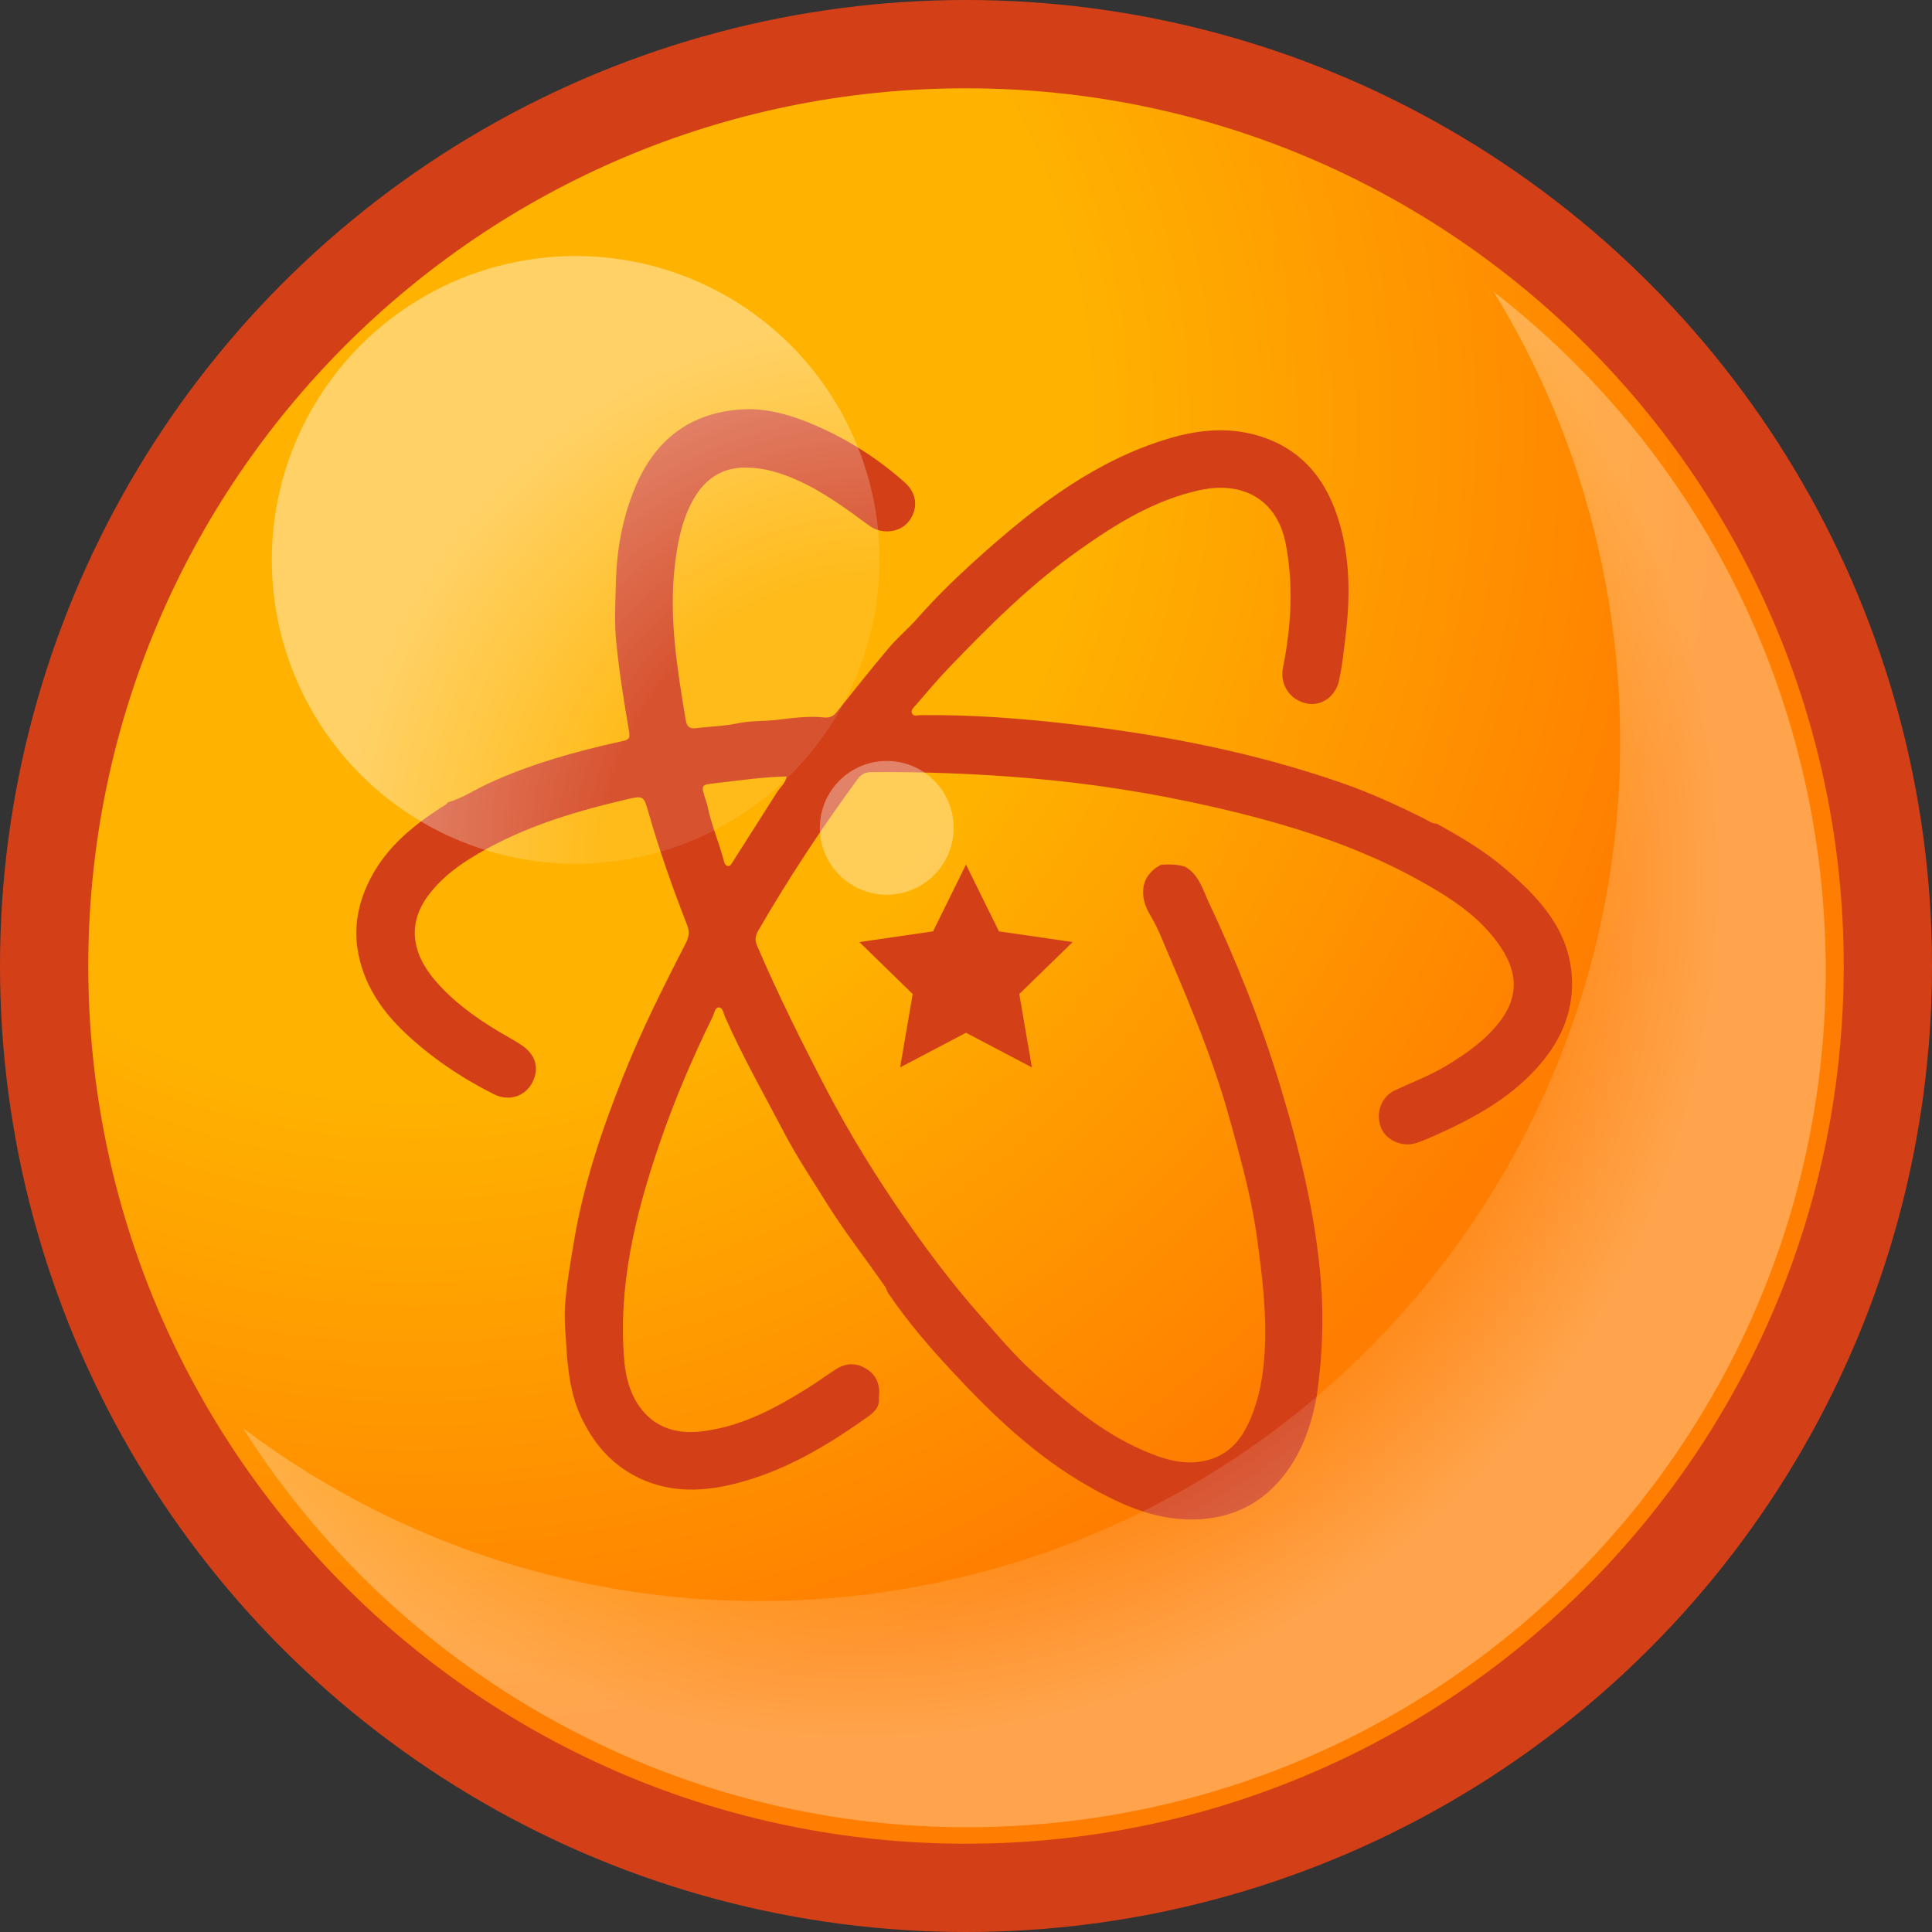 <?xml version="1.0" encoding="utf-8"?>
<!DOCTYPE svg PUBLIC "-//W3C//DTD SVG 1.0//EN" "http://www.w3.org/TR/2001/REC-SVG-20010904/DTD/svg10.dtd">
<svg version="1.0" id="Layer_1" xmlns="http://www.w3.org/2000/svg" xmlns:xlink="http://www.w3.org/1999/xlink" x="0px" y="0px"
	viewBox="0 0 512 512" enable-background="new 0 0 512 512" xml:space="preserve">
<rect x="0" y="0" width="512" height="512" fill="#333333" stroke="none"/>
<g id="Outer" transform="translate(255.5,-536.5)">
	<g id="Outer_Circle">
		<circle id="circle57" fill="#D34018" cx="0.5" cy="792.5" r="256"/>
	</g>
</g>
<g id="Inner" transform="translate(255.5,-536.5)">
	<g id="Inner_Circle">
		
			<radialGradient id="path66_1_" cx="-858.241" cy="1352.436" r="413.658" gradientTransform="matrix(0.837 0 0 0.837 572.517 -483.264)" gradientUnits="userSpaceOnUse">
			<stop  offset="0.507" style="stop-color:#FFB300"/>
			<stop  offset="1" style="stop-color:#FF7D00"/>
		</radialGradient>
		<path id="path66" fill="url(#path66_1_)" d="M233.1,792.5c0,128.453-104.146,232.603-232.602,232.603
			c-128.456,0-232.598-104.147-232.598-232.603c0-128.457,104.145-232.599,232.599-232.599C128.954,559.9,233.1,664.043,233.1,792.5
			z"/>
	</g>
</g>
<g id="Icon" transform="translate(255.5,-536.5)">
	<g id="Inner_Logo">
		<g id="g72">
			<path id="path70" fill="#D34018" d="M161.063,795.37c-0.771-12.635-8.819-21.071-17.74-28.714
				c-5.482-4.703-11.744-8.389-18.08-11.877c-1.297,0.015-2.271-0.813-3.334-1.345c-7.103-3.546-14.313-6.839-21.82-9.452
				c-23.188-8.063-47.136-12.716-71.439-15.541c-13.31-1.549-26.681-2.574-40.104-2.422c-0.799,0.01-1.914,0.438-2.333-0.417
				c-0.479-0.966,0.515-1.693,1.1-2.37c2.771-3.186,5.471-6.438,8.386-9.484c10.845-11.336,21.963-22.382,34.813-31.498
				c9.762-6.922,19.854-13.179,31.757-15.82c11.946-2.655,20.751,2.76,22.954,14.154c2.124,10.983,1.453,21.925-0.716,32.806
				c-0.861,4.336,1.596,8.415,6.033,9.487c3.896,0.941,7.806-1.595,8.787-5.896c0.899-3.923,1.279-7.933,1.77-11.928
				c1.188-9.849,1.226-19.631-1.409-29.21c-3.19-11.62-9.815-20.391-21.916-23.934c-7.979-2.34-15.946-1.481-23.742,0.865
				c-18.727,5.65-34.001,17.088-48.345,29.798c-6.289,5.57-12.437,11.378-18.012,17.729c-2.411,2.749-5.271,5.114-7.624,7.901
				c-4.761,5.628-9.326,11.416-13.944,17.158c-0.862,1.072-1.926,1.402-3.227,1.267c-4.412-0.468-8.811,0.234-13.146,0.705
				c-3.228,0.349-6.493,0.146-9.729,0.849c-3.617,0.779-7.393,0.821-11.078,1.298c-1.896,0.242-2.468-0.71-2.731-2.323
				c-2.219-13.501-4.468-26.995-2.854-40.767c0.709-6.057,1.822-12.003,4.841-17.398c3.124-5.59,7.656-8.732,14.36-8.586
				c4.635,0.104,8.861,1.416,12.998,3.229c7.018,3.078,13.125,7.604,19.248,12.125c3.356,2.479,8.097,1.917,10.458-0.976
				c2.601-3.173,2.414-7.418-0.896-10.367c-7.104-6.333-15.04-11.419-23.801-15.2c-6.188-2.672-12.646-4.607-19.333-4.226
				c-13.783,0.789-23.185,8.084-28.441,20.778c-3.295,7.947-4.8,16.28-5.04,24.837c-0.146,5.258-0.455,10.563,0.055,15.771
				c0.777,8.025,2.072,16.014,3.422,23.97c0.354,2.08-0.324,2.24-1.974,2.604c-12.141,2.684-24.087,5.979-35.427,11.235
				c-3.554,1.648-6.83,3.896-10.655,4.954c-0.316,0.614-0.92,0.833-1.475,1.188c-8.324,5.319-15.736,11.54-19.902,20.836
				c-2.456,5.484-3.477,11.195-2.477,17.173c1.477,8.817,6.135,15.806,12.519,21.849c7.021,6.644,14.945,11.945,23.53,16.28
				c3.984,2.013,8.265,0.615,10.178-3.006c2.033-3.854,0.97-7.521-2.954-10.093c-0.938-0.615-1.897-1.19-2.879-1.745
				c-7.14-4.041-13.917-8.546-19.417-14.75c-7.013-7.913-7.769-15.95-2.018-23.425c2.833-3.679,6.393-6.61,10.303-9.094
				c12.78-8.108,26.995-12.483,41.571-15.909c4.978-1.169,4.925-1.152,6.287,3.587c2.887,10.063,6.387,19.918,10.177,29.663
				c0.694,1.789,0.488,3.104-0.341,4.718c-5.938,11.563-11.774,23.153-16.591,35.269c-5.604,14.088-10.435,28.366-12.978,43.344
				c-0.979,5.783-2.016,11.588-2.438,17.426c-0.319,4.363,0.29,8.799,0.479,13.197c0.505,5.477,1.209,10.819,3.576,15.967
				c3.133,6.813,7.563,12.271,14.117,15.844c8.458,4.604,17.398,4.561,26.513,2.326c13.188-3.229,24.592-10.031,35.496-17.791
				c1.627-1.159,3.296-2.615,2.976-5.068c0.398-3.092-0.396-5.731-3.076-7.521c-2.687-1.779-5.496-1.806-8.222-0.084
				c-2.458,1.558-4.795,3.305-7.259,4.854c-8.951,5.614-18.167,10.578-28.943,11.72c-5.223,0.552-10.134-0.636-13.813-4.17
				c-4.028-3.868-5.705-9.29-6.165-14.77c-1.646-19.616,2.871-38.286,9.111-56.672c4-11.783,8.86-23.193,14.339-34.358
				c0.44-0.905,0.548-2.396,1.563-2.438c1.093-0.044,1.25,1.458,1.646,2.362c4.657,10.625,10.416,20.688,15.783,30.944
				c3.31,6.322,7.305,12.271,11.071,18.336c4.858,7.813,10.538,15.022,15.765,22.566c0.221,0.5,0.373,1.052,0.675,1.496
				c5.063,7.506,11.001,14.353,17.131,20.943c10.655,11.464,21.991,22.252,35.718,30.107c9.38,5.366,19.145,9.69,30.313,8.838
				c8.174-0.626,15.119-3.924,20.569-10.22c5.651-6.521,8.409-14.266,9.871-22.594c1.411-9.917,1.87-19.888,1.096-29.863
				c-1.39-17.82-5.652-35.091-10.804-52.123c-5.052-16.729-11.544-32.933-18.979-48.742c-1.604-3.4-2.592-7.313-6.269-9.372
				c-2.093-0.604-4.229-0.661-6.369-0.492c-5.854,3.088-5.509,8.714-3.089,12.898c1.027,1.781,2.021,3.604,2.827,5.493
				c6.727,15.787,13.585,31.52,18.227,48.104c2.988,10.696,5.979,21.337,7.5,32.417c1.371,10.017,2.606,19.976,2.03,30.078
				c-0.305,5.313-1.094,10.583-2.896,15.604c-2.149,5.979-5.271,11.225-11.944,13.104c-6.099,1.722-11.806-0.084-17.271-2.454
				c-11.199-4.85-20.382-12.67-29.284-20.79c-5.116-4.661-9.563-9.979-14.136-15.172c-7.012-7.962-13.399-16.396-19.449-25.087
				c-7.754-11.138-14.899-22.636-21.183-34.692c-6.5-12.479-12.773-25.054-18.323-37.985c-0.687-1.591-0.514-2.695,0.313-4.127
				c8.008-13.818,16.774-27.127,26.233-39.992c0.996-1.354,1.992-1.93,3.688-1.941c13.993-0.13,27.949,0.409,41.902,1.595
				c16.549,1.405,32.909,3.991,49.063,7.699c18.915,4.341,37.435,10.016,54.515,19.525c7.73,4.31,15.204,9.077,20.52,16.391
				c4.708,6.479,6.42,13.44,0.354,21.154c-3.74,4.751-8.45,8.045-13.453,11.134c-4.479,2.767-9.377,4.618-14.127,6.813
				c-3.629,1.672-5.184,6.053-3.737,9.813c1.292,3.366,5.583,5.337,9.318,4.177c1.604-0.5,3.159-1.184,4.702-1.864
				c10.979-4.881,21.406-10.567,29.121-20.15C158.746,810.991,161.567,803.625,161.063,795.37L161.063,795.37z M-49.521,746.348
				c-3.97,6.244-7.938,12.485-11.911,18.729c-0.3,0.474-0.604,1.063-1.269,0.909c-0.595-0.134-0.805-0.719-0.951-1.272
				c-1.319-5.065-3.45-9.896-4.454-15.059c-1.751-5.588-2.073-5.084,3.329-5.727c5.833-0.691,11.646-1.521,17.723-1.662
				C-47.335,744.116-48.707,745.07-49.521,746.348L-49.521,746.348z"/>
		</g>
		<polygon id="polygon74" fill="#D34018" points="-27.758,786.156 -8.233,783.319 0.5,765.627 9.231,783.319 28.759,786.156 
			14.629,799.928 17.965,819.375 0.5,810.193 -16.965,819.375 -13.629,799.928 		"/>
	</g>
</g>
<g id="BigShine" transform="translate(255.5,-536.5)">
	
		<radialGradient id="circle83_1_" cx="-709.62" cy="1490.311" r="169.165" gradientTransform="matrix(0.837 0 0 0.837 572.517 -483.264)" gradientUnits="userSpaceOnUse">
		<stop  offset="0.522" style="stop-color:#FFFFFF;stop-opacity:0.1"/>
		<stop  offset="1" style="stop-color:#FFFFFF;stop-opacity:0.4"/>
	</radialGradient>
	<circle id="circle83" fill="url(#circle83_1_)" cx="-102.936" cy="684.882" r="80.531"/>
</g>
<g id="SmallShine" transform="translate(255.5,-536.5)">
	<circle id="circle86" fill="#FFFFFF" fill-opacity="0.35" cx="-20.497" cy="755.884" r="17.727"/>
</g>
<g id="CrescentShine" transform="translate(255.5,-536.5)">
	
		<radialGradient id="path94_1_" cx="-717.149" cy="1496.026" r="272.826" gradientTransform="matrix(0.837 0 0 0.837 572.517 -483.264)" gradientUnits="userSpaceOnUse">
		<stop  offset="0.69" style="stop-color:#FFFFFF;stop-opacity:0"/>
		<stop  offset="1" style="stop-color:#FFFFFF;stop-opacity:0.3"/>
	</radialGradient>
	<path id="path94" fill="url(#path94_1_)" d="M140.337,613.82c17.923,29.228,29.515,62.945,32.665,99.428
		c10.823,125.414-82.068,235.86-207.483,246.689c-58.269,5.029-113.299-12.34-156.617-44.945
		c43.986,69.374,124.166,112.443,211.66,104.893c125.075-10.8,217.717-120.944,206.919-246.021
		C221.804,708.107,188.656,651.33,140.337,613.82z"/>
</g>
</svg>
